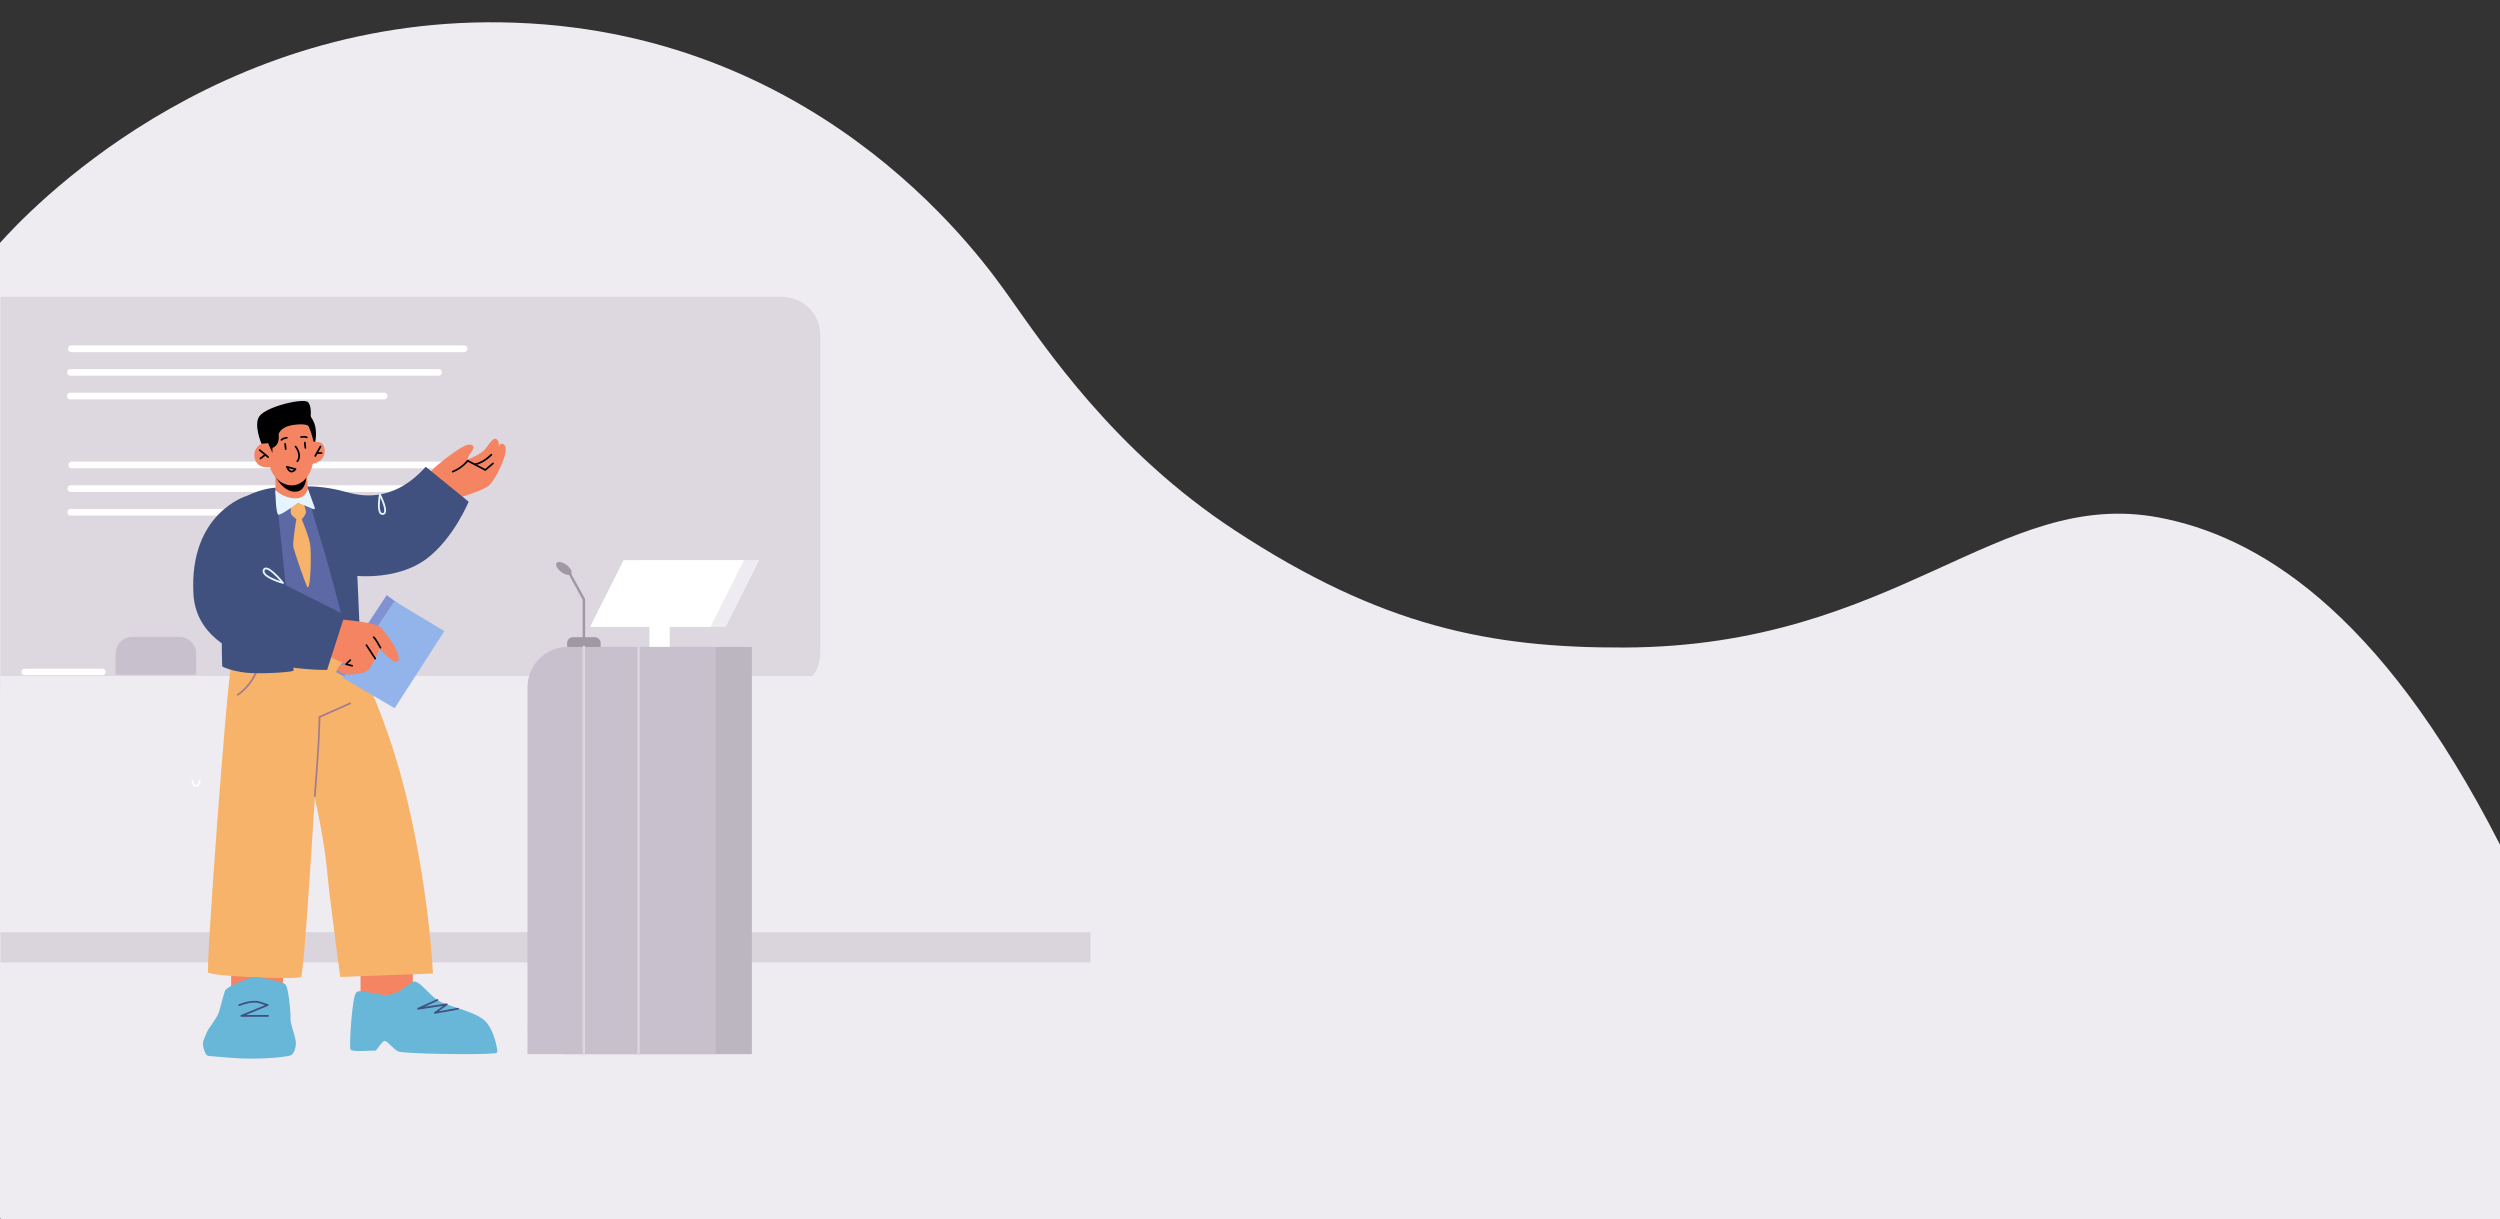 <?xml version="1.0" encoding="utf-8"?>
<!-- Generator: Adobe Illustrator 23.0.0, SVG Export Plug-In . SVG Version: 6.00 Build 0)  -->
<svg version="1.1" id="Layer_1" xmlns="http://www.w3.org/2000/svg" xmlns:xlink="http://www.w3.org/1999/xlink" x="0px" y="0px"
	 viewBox="0 0 820.12 400" style="enable-background:new 0 0 820.12 400;" xml:space="preserve">
<rect x="0" y="0" width="820.12" height="400" fill="#333333" stroke="none"/>
<style type="text/css">
	.st0{fill:#EEECF1;}
	.st1{fill:#DAD4DD;}
	.st2{fill:#DDD7E0;}
	.st3{fill:#C8C0CC;}
	.st4{fill:#FFFFFF;}
	.st5{opacity:0.75;}
	.st6{fill:#F48462;}
	.st7{fill:#F7B369;}
	.st8{fill:#68B6D8;}
	.st9{fill:#A37B90;}
	.st10{fill:#5C69A5;}
	.st11{fill:#40507F;}
	.st12{fill:#E6F4FF;}
	.st13{fill:#8192D3;}
	.st14{fill:#92B4EA;}
	.st15{fill:#A098A5;}
	.st16{fill:#BCB6C1;}
</style>
<path class="st0" d="M0,79.68C8.25,70.44,69.85,3.84,169.04,7.45c103.01,3.75,154.88,80.08,161.66,89.43
	c12.23,17.25,34.89,51.17,74.29,77.04c48.15,31.61,83.97,38.67,127.95,38.5c89.24-0.33,122.71-52.66,175.41-42.63
	c31.07,5.91,71.92,29.07,111.77,107.31c0,40.82,0,81.65,0,122.47c-273.67,0-547.34,0-821.01,0C-0.59,292.94-0.3,186.31,0,79.68z"/>
<g>
	<g>
		<rect x="0.14" y="305.81" class="st0" width="819.98" height="94.19"/>
	</g>
	<g>
		<rect x="0.14" y="305.81" class="st1" width="357.57" height="9.93"/>
	</g>
</g>
<g>
	<g>
		<path class="st2" d="M256.49,226.8H0.14V97.36h256.35c6.97,0,12.61,5.65,12.61,12.61v104.22
			C269.1,221.15,263.46,226.8,256.49,226.8z"/>
	</g>
	<g>
		<path class="st0" d="M267.02,231.07H0.14v-9.34h266.87c2.53,0,4.57,2.05,4.57,4.57v0.2C271.59,229.02,269.54,231.07,267.02,231.07
			z"/>
	</g>
	<g>
		<path class="st3" d="M64.32,221.36H37.93v-6.95c0-3.02,2.45-5.48,5.48-5.48h15.44c3.02,0,5.48,2.45,5.48,5.48V221.36z"/>
	</g>
	<g>
		<path class="st4" d="M33.64,221.48H8.07c-0.58,0-1.06-0.47-1.06-1.06c0-0.58,0.47-1.06,1.06-1.06h25.57
			c0.58,0,1.06,0.47,1.06,1.06C34.7,221,34.22,221.48,33.64,221.48z"/>
	</g>
	<g>
		<g>
			<path class="st4" d="M152.24,115.51H23.36c-0.6,0-1.1-0.49-1.1-1.1c0-0.6,0.49-1.1,1.1-1.1h128.89c0.6,0,1.1,0.49,1.1,1.1
				C153.34,115.02,152.85,115.51,152.24,115.51z"/>
		</g>
		<g>
			<path class="st4" d="M143.91,123.26H23.05c-0.59,0-1.06-0.47-1.06-1.06v-0.07c0-0.59,0.47-1.06,1.06-1.06h120.86
				c0.59,0,1.06,0.47,1.06,1.06v0.07C144.97,122.79,144.5,123.26,143.91,123.26z"/>
		</g>
		<g>
			<path class="st4" d="M126.1,131.02H22.97c-0.54,0-0.98-0.44-0.98-0.98v-0.23c0-0.54,0.44-0.98,0.98-0.98H126.1
				c0.54,0,0.98,0.44,0.98,0.98v0.23C127.08,130.58,126.64,131.02,126.1,131.02z"/>
		</g>
	</g>
	<g>
		<g>
			<path class="st4" d="M152.39,153.62H23.5c-0.6,0-1.1-0.49-1.1-1.1s0.49-1.1,1.1-1.1h128.89c0.6,0,1.1,0.49,1.1,1.1
				S152.99,153.62,152.39,153.62z"/>
		</g>
		<g>
			<path class="st4" d="M144.06,161.37H23.2c-0.59,0-1.06-0.47-1.06-1.06v-0.07c0-0.59,0.47-1.06,1.06-1.06h120.86
				c0.59,0,1.06,0.47,1.06,1.06v0.07C145.12,160.9,144.64,161.37,144.06,161.37z"/>
		</g>
		<g>
			<path class="st4" d="M126.25,169.13H23.12c-0.54,0-0.98-0.44-0.98-0.98v-0.23c0-0.54,0.44-0.98,0.98-0.98h103.13
				c0.54,0,0.98,0.44,0.98,0.98v0.23C127.23,168.69,126.79,169.13,126.25,169.13z"/>
		</g>
	</g>
</g>
<g class="st5">
	<ellipse class="st0" cx="435.49" cy="344.1" rx="381.09" ry="8.8"/>
</g>
<g>
	<g>
		<path class="st6" d="M140.53,155.58l2.16-2.32c0,0,6.05-5.22,9.86-7.05c1.6-0.77,3.94-0.35,2.13,1.94
			c-0.98,1.24-1.41,2.67-1.41,2.67s3.08-1.18,5.14-2.74c1.32-1,3.11-4.79,4.34-4.07c1.96,1.15,0.02,4.87,0.02,4.87
			s0.7-4.6,2.66-2.94c1.96,1.65-2.55,10.88-4.82,13.15c-2.27,2.28-14.81,5.53-14.81,5.53L140.53,155.58z"/>
	</g>
	<g>
		<path d="M155.79,152.6c-0.13,0-0.25-0.1-0.28-0.24c-0.02-0.15,0.08-0.3,0.23-0.32c2.74-0.44,5.23-3.05,5.25-3.08
			c0.11-0.11,0.28-0.12,0.4-0.01c0.11,0.11,0.12,0.28,0.01,0.4c-0.11,0.11-2.64,2.78-5.57,3.25
			C155.82,152.6,155.8,152.6,155.79,152.6z"/>
	</g>
	<g>
		<path d="M159.2,154.46c-0.04,0-0.09-0.01-0.13-0.03l-5.77-3.04c-0.14-0.07-0.19-0.24-0.12-0.38c0.07-0.14,0.24-0.19,0.38-0.12
			l5.6,2.95l2.39-2.03c0.12-0.1,0.29-0.09,0.39,0.03c0.1,0.12,0.09,0.29-0.03,0.39l-2.53,2.15
			C159.33,154.44,159.27,154.46,159.2,154.46z"/>
	</g>
	<g>
		<path d="M148.5,155.01c-0.11,0-0.22-0.07-0.26-0.18c-0.06-0.14,0.02-0.31,0.16-0.36c2.97-1.14,4.8-3.47,4.81-3.5
			c0.09-0.12,0.27-0.15,0.39-0.05c0.12,0.09,0.14,0.27,0.05,0.39c-0.08,0.1-1.94,2.48-5.06,3.67
			C148.57,155.01,148.53,155.01,148.5,155.01z"/>
	</g>
	<g>
		<polygon class="st6" points="118.27,317.23 118.27,327.67 135.43,326.93 135.43,317.23 		"/>
	</g>
	<g>
		<polygon class="st6" points="75.83,316.13 75.83,325.9 92.84,325.21 92.84,316.13 		"/>
	</g>
	<g>
		<path class="st7" d="M112.79,208.54c0,0,13.26,21.24,21.12,55.26c7.17,31.03,8.1,55.56,8.1,55.56l-30.39,1.13
			c0,0-3.45-25.3-4.37-35.31c-0.92-10.01-3.98-23.41-3.98-23.41s-3.49,57.74-4.51,58.72c-1.01,0.98-30.18-0.21-30.51-1.53
			c-0.64-2.58,6.1-94.3,7.59-100.48C81.41,195.28,112.79,208.54,112.79,208.54z"/>
	</g>
	<g>
		<g>
			<g>
				<g>
					<path class="st8" d="M97.07,342.04c0,1.72-0.58,3.69-1.76,4.19c-1.19,0.5-10.78,1.53-19.17,0.8c-8.04-0.7-7.93-0.41-8.52-1.14
						c-0.29-0.37-1.5-2.98-0.85-4.65c0.04-0.08,0.07-0.18,0.11-0.26c0.33-0.84,0.68-1.65,0.92-2.23c0.25-0.55,0.55-1.08,0.91-1.59
						c0.87-1.2,2.59-3.68,3.03-4.96c0.58-1.71,1.46-5.4,2.05-7.14c0.45-1.29,5.72-3.33,8.26-4.24c0.88-0.32,1.82-0.39,2.74-0.22
						c2.57,0.47,7.86,1.52,8.75,2.26c1.17,0.98,1.76,9.11,1.76,10.34v1.23c0,1.14,0.79,3.4,1.3,5.28c0.14,0.47,0.25,0.91,0.33,1.31
						C97.01,341.4,97.07,341.75,97.07,342.04z"/>
				</g>
			</g>
		</g>
	</g>
	<g>
		<path class="st9" d="M103.27,261.43c-0.18-0.01-0.3-0.15-0.29-0.31c0.01-0.12,0.98-12.42,1.26-17.86
			c0.28-5.44,0.29-8.05,0.29-8.07c0-0.11,0.07-0.22,0.17-0.26l10.05-4.47c0.15-0.07,0.32,0,0.38,0.15c0.07,0.15,0,0.32-0.15,0.38
			l-9.88,4.4c-0.01,0.69-0.05,3.28-0.29,7.91c-0.28,5.46-1.25,17.75-1.26,17.88C103.54,261.31,103.42,261.43,103.27,261.43z"/>
	</g>
	<g>
		<path class="st9" d="M77.99,228.23c-0.09,0-0.18-0.04-0.24-0.13c-0.09-0.13-0.06-0.31,0.07-0.4c5.18-3.61,6.53-8.87,6.54-8.92
			c0.04-0.16,0.19-0.25,0.35-0.21c0.16,0.04,0.25,0.2,0.21,0.35c-0.06,0.22-1.41,5.52-6.78,9.25
			C78.1,228.21,78.04,228.23,77.99,228.23z"/>
	</g>
	<g>
		<g>
			<path class="st8" d="M162.52,345.52c0.41-0.05,0.7-0.45,0.63-0.88c-0.3-2.03-1.42-7.72-4.58-10.19
				c-3.89-3.03-12.12-4.37-15.09-6.39c-2.97-2.03-6.24-6.85-8.05-5.98s-5.27,4.94-10.13,4.26c-4.87-0.68-7.1-1.91-8.44-0.75
				s-2.4,17.69-1.85,18.69c0.54,1,7.44,0.21,8.03,0.39c0.6,0.17,2.36-3.74,3.47-3.13c1.12,0.61,2.45,2.49,4.1,3.37
				C132.14,345.73,157.58,346.09,162.52,345.52z"/>
		</g>
	</g>
	<g>
		<path class="st10" d="M95.84,160.11c-18.85-0.26-20.15,8.71-20.15,8.71v16.23l-2.16,5.45l0.76,23.28l43.8-1l-1.87-22.63
			C116.23,190.16,116.74,160.41,95.84,160.11z"/>
	</g>
	<g>
		<path class="st7" d="M99.5,164.94c0,0,0.93,2.22,0.85,3.23c-0.05,0.68-1.35,2.25-1.35,2.25s2.35,5.42,2.77,8.36
			c0.42,2.95,0.15,13.85-0.79,13.96c-0.4,0.05-4.64-12.32-4.77-13.49c-0.2-1.78,0.99-8.93,0.99-8.93s-1.37-1.13-1.68-1.59
			c-0.3-0.47-0.06-3.8-0.06-3.8S97.63,163.45,99.5,164.94z"/>
	</g>
	<g>
		<path class="st11" d="M139.66,153.13l14.08,11.45c0,0-4.9,12.01-13.8,18.72c-9.32,7.02-22.72,5.63-22.72,5.63l1.34,30.37
			l-3.7-6.43c0,0-6.19-24.77-9.59-35.66c-3.72-11.91-4.72-17.63-4.72-17.63s5.33-0.32,12.97,1.8
			C117.7,162.53,128.63,165.44,139.66,153.13z"/>
	</g>
	<g>
		<path class="st11" d="M90.38,160c0,0,6.38,59.48,5.9,60.01c-0.49,0.53-11.23,1.19-15.82,0.64s-7.24-1.83-7.51-1.97
			c-0.27-0.14-0.27-27.19-0.27-27.19l8.24-28.79C86.56,159.99,90.38,160,90.38,160z"/>
	</g>
	<g>
		<path class="st12" d="M125.47,168.91c-0.32,0-0.61-0.13-0.84-0.37c-1.19-1.29-0.39-5.82-0.29-6.33c0.02-0.13,0.12-0.22,0.25-0.24
			c0.13-0.02,0.25,0.05,0.31,0.16c0.25,0.48,2.37,4.71,1.57,6.21c-0.17,0.32-0.47,0.52-0.85,0.56
			C125.56,168.91,125.51,168.91,125.47,168.91z M124.78,163.25c-0.22,1.62-0.4,4.15,0.29,4.89c0.13,0.14,0.28,0.2,0.48,0.17
			c0.19-0.02,0.31-0.1,0.39-0.25C126.36,167.28,125.56,164.97,124.78,163.25z"/>
	</g>
	<g>
		<g>
			<g>
				<g>
					<path class="st6" d="M90.35,156.43l0.05,5.92c0,0,2.84,1.84,5.69,1.85c3.86,0,5.05-2.36,5.05-2.36l-0.6-7.54L90.35,156.43z"/>
				</g>
			</g>
		</g>
	</g>
	<g>
		<path class="st12" d="M101.01,160.32c0,0-0.6,3.38-4.44,3.16c-3.84-0.22-6.23-2.75-6.23-2.75s0.08,7.89,0.97,8.09
			c1.06,0.24,6.44-3.92,6.44-3.92l5.07,2.13c0.27,0.12,0.55-0.15,0.45-0.43L101.01,160.32z"/>
	</g>
	<g>
		<g>
			<g>
				<g>
					<path d="M90.35,156.28c0,0,2.76,5.68,7.13,4.96c3.52-0.59,3.06-6.45,3.06-6.45L90.35,156.28z"/>
				</g>
			</g>
		</g>
	</g>
	<g>
		<g>
			<g>
				<g>
					<path class="st6" d="M102.29,140.84c0,0,2.12,10.06-1.08,14.95c-3.2,4.89-7.49,3.54-9.43,2.1c-2.61-1.94-3.19-4.68-3.19-4.68
						s-3.53,0.77-4.77-2.11c-1.29-3.02,0.87-5.5,2.65-5.68c1.77-0.17,1.98,0.14,1.98,0.14l-0.58-3.24
						C87.88,142.34,98.46,130.17,102.29,140.84z"/>
				</g>
			</g>
		</g>
	</g>
	<g>
		<g>
			<g>
				<g>
					<path class="st6" d="M100.66,145.6c0,0,5.34-2.38,5.82,1.77c0.57,4.81-5.2,4.95-5.2,4.95L100.66,145.6z"/>
				</g>
			</g>
		</g>
	</g>
	<g>
		<path d="M103.41,149.86c-0.05,0-0.09-0.01-0.14-0.04c-0.14-0.08-0.19-0.25-0.11-0.39l1.74-3.1c0.08-0.14,0.25-0.19,0.39-0.11
			c0.14,0.08,0.19,0.25,0.11,0.39l-1.74,3.1C103.6,149.81,103.51,149.86,103.41,149.86z"/>
	</g>
	<g>
		<path d="M87.95,150.23c-0.06,0-0.13-0.02-0.18-0.07l-2.78-2.3c-0.12-0.1-0.14-0.28-0.04-0.4c0.1-0.12,0.28-0.14,0.4-0.04l2.78,2.3
			c0.12,0.1,0.14,0.28,0.04,0.4C88.11,150.19,88.03,150.23,87.95,150.23z"/>
	</g>
	<g>
		<path d="M85.43,150.7c-0.08,0-0.17-0.04-0.22-0.11c-0.1-0.12-0.07-0.3,0.05-0.4l1.59-1.24c0.12-0.1,0.3-0.07,0.4,0.05
			c0.1,0.12,0.07,0.3-0.05,0.4l-1.59,1.24C85.55,150.68,85.49,150.7,85.43,150.7z"/>
	</g>
	<g>
		<path d="M105.48,148.91h-1.53c-0.16,0-0.28-0.13-0.28-0.28c0-0.16,0.13-0.28,0.28-0.28h1.53c0.16,0,0.28,0.13,0.28,0.28
			C105.76,148.78,105.63,148.91,105.48,148.91z"/>
	</g>
	<g>
		<path d="M93.72,147.61c-0.14,0-0.27-0.11-0.28-0.25l-0.18-1.73c-0.02-0.16,0.1-0.3,0.25-0.31c0.15-0.02,0.3,0.1,0.31,0.25
			l0.18,1.73c0.02,0.16-0.1,0.3-0.25,0.31C93.74,147.61,93.73,147.61,93.72,147.61z"/>
	</g>
	<g>
		<path d="M100.17,147.21c-0.14,0-0.27-0.11-0.28-0.25l-0.18-1.73c-0.02-0.16,0.1-0.3,0.25-0.31c0.15-0.02,0.3,0.1,0.31,0.25
			l0.18,1.73c0.02,0.16-0.1,0.3-0.25,0.31C100.19,147.2,100.18,147.21,100.17,147.21z"/>
	</g>
	<g>
		<path d="M97.53,151.62c-0.06,0-0.12-0.02-0.17-0.06c-0.12-0.1-0.15-0.27-0.05-0.4c1.5-1.95-0.56-4.48-0.58-4.5
			c-0.1-0.12-0.08-0.3,0.04-0.4c0.12-0.1,0.3-0.08,0.4,0.04c0.02,0.03,2.37,2.9,0.59,5.21C97.7,151.58,97.61,151.62,97.53,151.62z"
			/>
	</g>
	<g>
		<path d="M100.67,143.78c-0.04,0-0.09-0.01-0.13-0.03c-0.68-0.35-1.71-0.1-1.72-0.1c-0.15,0.04-0.31-0.05-0.34-0.21
			c-0.04-0.15,0.05-0.31,0.2-0.34c0.05-0.01,1.25-0.31,2.12,0.14c0.14,0.07,0.19,0.24,0.12,0.38
			C100.88,143.72,100.78,143.78,100.67,143.78z"/>
	</g>
	<g>
		<path d="M92.31,144.6c-0.07,0-0.14-0.03-0.2-0.08c-0.11-0.11-0.11-0.29,0-0.4c0.69-0.7,1.92-0.79,1.97-0.8
			c0.16-0.01,0.29,0.11,0.3,0.26c0.01,0.16-0.11,0.29-0.26,0.3c-0.01,0-1.07,0.08-1.6,0.63C92.46,144.57,92.39,144.6,92.31,144.6z"
			/>
	</g>
	<g>
		<path d="M100.35,134.82c0,0,2.47,2.26,3.05,5.02c0.58,2.76,0,5.09,0,5.09l-0.56-0.01c0,0-1.33-6.68-3.49-7.29
			C97.2,137.01,100.35,134.82,100.35,134.82z"/>
	</g>
	<g>
		<path class="st4" d="M64.27,258.1c-0.23,0-0.45-0.07-0.64-0.21c-0.65-0.48-0.78-1.63-0.8-1.76c-0.02-0.16,0.1-0.3,0.26-0.32
			c0.17-0.02,0.3,0.1,0.32,0.26c0.03,0.28,0.19,1.07,0.57,1.35c0.12,0.09,0.24,0.12,0.39,0.09c0.84-0.15,0.84-1.39,0.84-1.41
			c0-0.16,0.13-0.29,0.29-0.29c0.16,0,0.29,0.13,0.29,0.29c0,0.07,0,1.75-1.32,1.98C64.41,258.09,64.34,258.1,64.27,258.1z"/>
	</g>
	<g>
		<path class="st11" d="M87.95,333.55h-8.8c-0.14,0-0.26-0.1-0.29-0.23c-0.03-0.14,0.05-0.27,0.17-0.33l7.94-3.27l-1.89-0.61
			c-2.51-0.81-6.46,0.89-6.5,0.9c-0.15,0.06-0.32,0-0.38-0.15c-0.06-0.15,0-0.32,0.15-0.38c0.17-0.07,4.19-1.8,6.91-0.92l2.65,0.85
			c0.12,0.04,0.2,0.14,0.2,0.27c0,0.12-0.07,0.23-0.18,0.28l-7.32,3.01h7.33c0.16,0,0.29,0.13,0.29,0.29S88.11,333.55,87.95,333.55z
			"/>
	</g>
	<g>
		<path class="st11" d="M142.63,332.59c-0.12,0-0.22-0.07-0.27-0.18c-0.05-0.13-0.01-0.27,0.1-0.35l2.94-2.1l-8.21,1.25
			c-0.15,0.02-0.28-0.07-0.32-0.21c-0.04-0.14,0.03-0.29,0.16-0.35l6.34-2.87c0.15-0.07,0.32,0,0.39,0.14
			c0.07,0.15,0,0.32-0.15,0.38l-4.41,2l7.33-1.12c0.14-0.02,0.26,0.05,0.31,0.18c0.05,0.13,0.01,0.27-0.1,0.35l-2.88,2.05l6.36-1.14
			c0.15-0.03,0.31,0.08,0.34,0.23c0.03,0.16-0.08,0.31-0.24,0.34l-7.63,1.37C142.66,332.59,142.65,332.59,142.63,332.59z"/>
	</g>
	<g>
		<path d="M85.79,145.6c0,0-2.74-6.39-0.63-9.14c2.46-3.2,14.71-6.05,15.97-4.46c1.71,2.17,0.29,7.87,0.29,7.87
			s-0.74-1.11-5.15-0.48c-4.42,0.64-4.86,3.06-4.86,3.06s0.26,2-0.45,3.14c-0.7,1.14-1.59,1.32-1.59,1.32v1.68l-1.42-3.2
			L85.79,145.6z"/>
	</g>
	<g>
		<path d="M95.61,154.99c-0.99,0-1.69-1.56-1.77-1.75c-0.04-0.1-0.02-0.22,0.05-0.3c0.07-0.08,0.18-0.12,0.29-0.09l2.84,0.79
			c0.08,0.02,0.15,0.08,0.18,0.16c0.03,0.08,0.03,0.17-0.01,0.24c-0.02,0.03-0.38,0.72-1.4,0.92
			C95.73,154.98,95.67,154.99,95.61,154.99z M94.66,153.58c0.28,0.45,0.68,0.91,1.03,0.84c0.35-0.07,0.59-0.21,0.75-0.34
			L94.66,153.58z"/>
	</g>
	<g>
		<polygon class="st13" points="126.85,195.24 142,206.3 127.55,229.88 110.21,220.46 		"/>
	</g>
	<g>
		<polygon class="st14" points="129.4,197.19 145.76,207.05 129.46,232.33 112.51,222.41 		"/>
	</g>
	<g>
		<g>
			<path class="st6" d="M108.51,202.98c0,0,13.48,0.69,16.37,2.8c2.89,2.11-2.41,12.07-3.87,13.75c-1.46,1.68-13.93-4.61-13.93-4.61
				l-2.43-6.45L108.51,202.98z"/>
		</g>
	</g>
	<g>
		<g>
			<path class="st6" d="M124.87,205.79c0,0,6.42,7.28,5.88,10.64c-0.54,3.37-8.35-5.96-8.35-5.96L124.87,205.79z"/>
		</g>
	</g>
	<g>
		<g>
			<path class="st6" d="M116.37,217.84c0,0-6.96-0.19-5.33,2.14c1.63,2.33,8.9,1.07,9.96-0.44c1.06-1.51-3.19-4.83-3.19-4.83
				L116.37,217.84z"/>
		</g>
	</g>
	<g>
		<path d="M115.54,218.69c-0.02,0-0.05,0-0.07-0.01l-2.05-0.53c-0.1-0.03-0.17-0.1-0.2-0.2c-0.02-0.1,0.01-0.2,0.08-0.27l1.44-1.34
			c0.11-0.1,0.29-0.1,0.39,0.01c0.1,0.11,0.1,0.29-0.01,0.39l-1.07,0.99l1.56,0.4c0.15,0.04,0.24,0.19,0.2,0.34
			C115.77,218.61,115.66,218.69,115.54,218.69z"/>
	</g>
	<g>
		<path d="M124.82,212.76c-0.1,0-0.2-0.05-0.25-0.15c-0.59-1.13-1.7-3.04-2.17-3.35c-0.13-0.09-0.16-0.26-0.08-0.38
			c0.08-0.13,0.26-0.16,0.38-0.08c0.74,0.5,2.19,3.24,2.35,3.56c0.07,0.14,0.02,0.3-0.12,0.37
			C124.91,212.75,124.87,212.76,124.82,212.76z"/>
	</g>
	<g>
		<path d="M123.11,216.34c-0.09,0-0.18-0.04-0.23-0.13l-2.91-4.43c-0.08-0.13-0.05-0.3,0.08-0.38c0.13-0.09,0.3-0.05,0.38,0.08
			l2.91,4.43c0.08,0.13,0.05,0.3-0.08,0.38C123.22,216.33,123.16,216.34,123.11,216.34z"/>
	</g>
	<g>
		<path class="st11" d="M80.91,162.69c0,0-18.87,5.53-17.46,32.05c1.38,25.94,43.86,25.02,43.86,25.02l5.8-18.04l-23.99-12.04
			L80.91,162.69z"/>
	</g>
	<g>
		<path class="st12" d="M92.84,191.53c-0.03,0-0.05,0-0.08-0.01c-0.23-0.06-5.57-1.57-6.47-3.53c-0.18-0.4-0.19-0.79-0.01-1.17
			c0.22-0.47,0.57-0.6,0.83-0.63c1.82-0.22,5.54,4.34,5.96,4.86c0.08,0.1,0.09,0.24,0.02,0.35
			C93.04,191.48,92.94,191.53,92.84,191.53z M87.27,186.78c-0.03,0-0.05,0-0.08,0c-0.11,0.01-0.25,0.06-0.36,0.29
			c-0.1,0.22-0.1,0.43,0.01,0.67c0.54,1.17,3.35,2.32,5.14,2.91C90.46,188.9,88.29,186.78,87.27,186.78z"/>
	</g>
</g>
<g>
	<g>
		<polygon class="st0" points="238.08,205.65 198.59,205.65 209.59,183.74 249.08,183.74 		"/>
	</g>
	<g>
		<polygon class="st4" points="233.06,205.65 193.57,205.65 204.58,183.74 244.06,183.74 		"/>
	</g>
	<g>
		<rect x="213.04" y="201.59" class="st4" width="6.67" height="14.88"/>
	</g>
	<g>
		<path class="st15" d="M191.54,212.61c-0.22,0-0.4-0.18-0.4-0.4v-15.46l-4.99-9.09c-0.11-0.19-0.04-0.44,0.16-0.55
			c0.19-0.11,0.44-0.04,0.55,0.16l5.04,9.18c0.03,0.06,0.05,0.13,0.05,0.19v15.56C191.94,212.43,191.76,212.61,191.54,212.61z"/>
	</g>
	<g>
		<path class="st16" d="M246.66,345.8h-61.78v-120.3c0-7.34,5.95-13.28,13.28-13.28h48.49V345.8z"/>
	</g>
	<g>
		<path class="st15" d="M185.84,185.32c1.32,0.98,2.01,2.29,1.54,2.94c-0.47,0.64-1.93,0.37-3.26-0.61
			c-1.32-0.98-2.01-2.29-1.54-2.94C183.06,184.06,184.52,184.34,185.84,185.32z"/>
	</g>
	<g>
		<path class="st15" d="M197.04,212.56h-11v-1.6c0-1.06,0.86-1.93,1.93-1.93h7.14c1.06,0,1.93,0.86,1.93,1.93V212.56z"/>
	</g>
	<g>
		<path class="st3" d="M234.82,345.8h-61.78v-120.3c0-7.34,5.95-13.28,13.28-13.28h48.49V345.8z"/>
	</g>
	<g>
		<path class="st2" d="M191.54,346.2c-0.22,0-0.4-0.18-0.4-0.4V212.21c0-0.22,0.18-0.4,0.4-0.4c0.22,0,0.4,0.18,0.4,0.4v133.58
			C191.94,346.02,191.76,346.2,191.54,346.2z"/>
	</g>
	<g>
		<path class="st2" d="M209.48,346.2c-0.22,0-0.4-0.18-0.4-0.4V212.21c0-0.22,0.18-0.4,0.4-0.4c0.22,0,0.4,0.18,0.4,0.4v133.58
			C209.89,346.02,209.71,346.2,209.48,346.2z"/>
	</g>
</g>
</svg>
